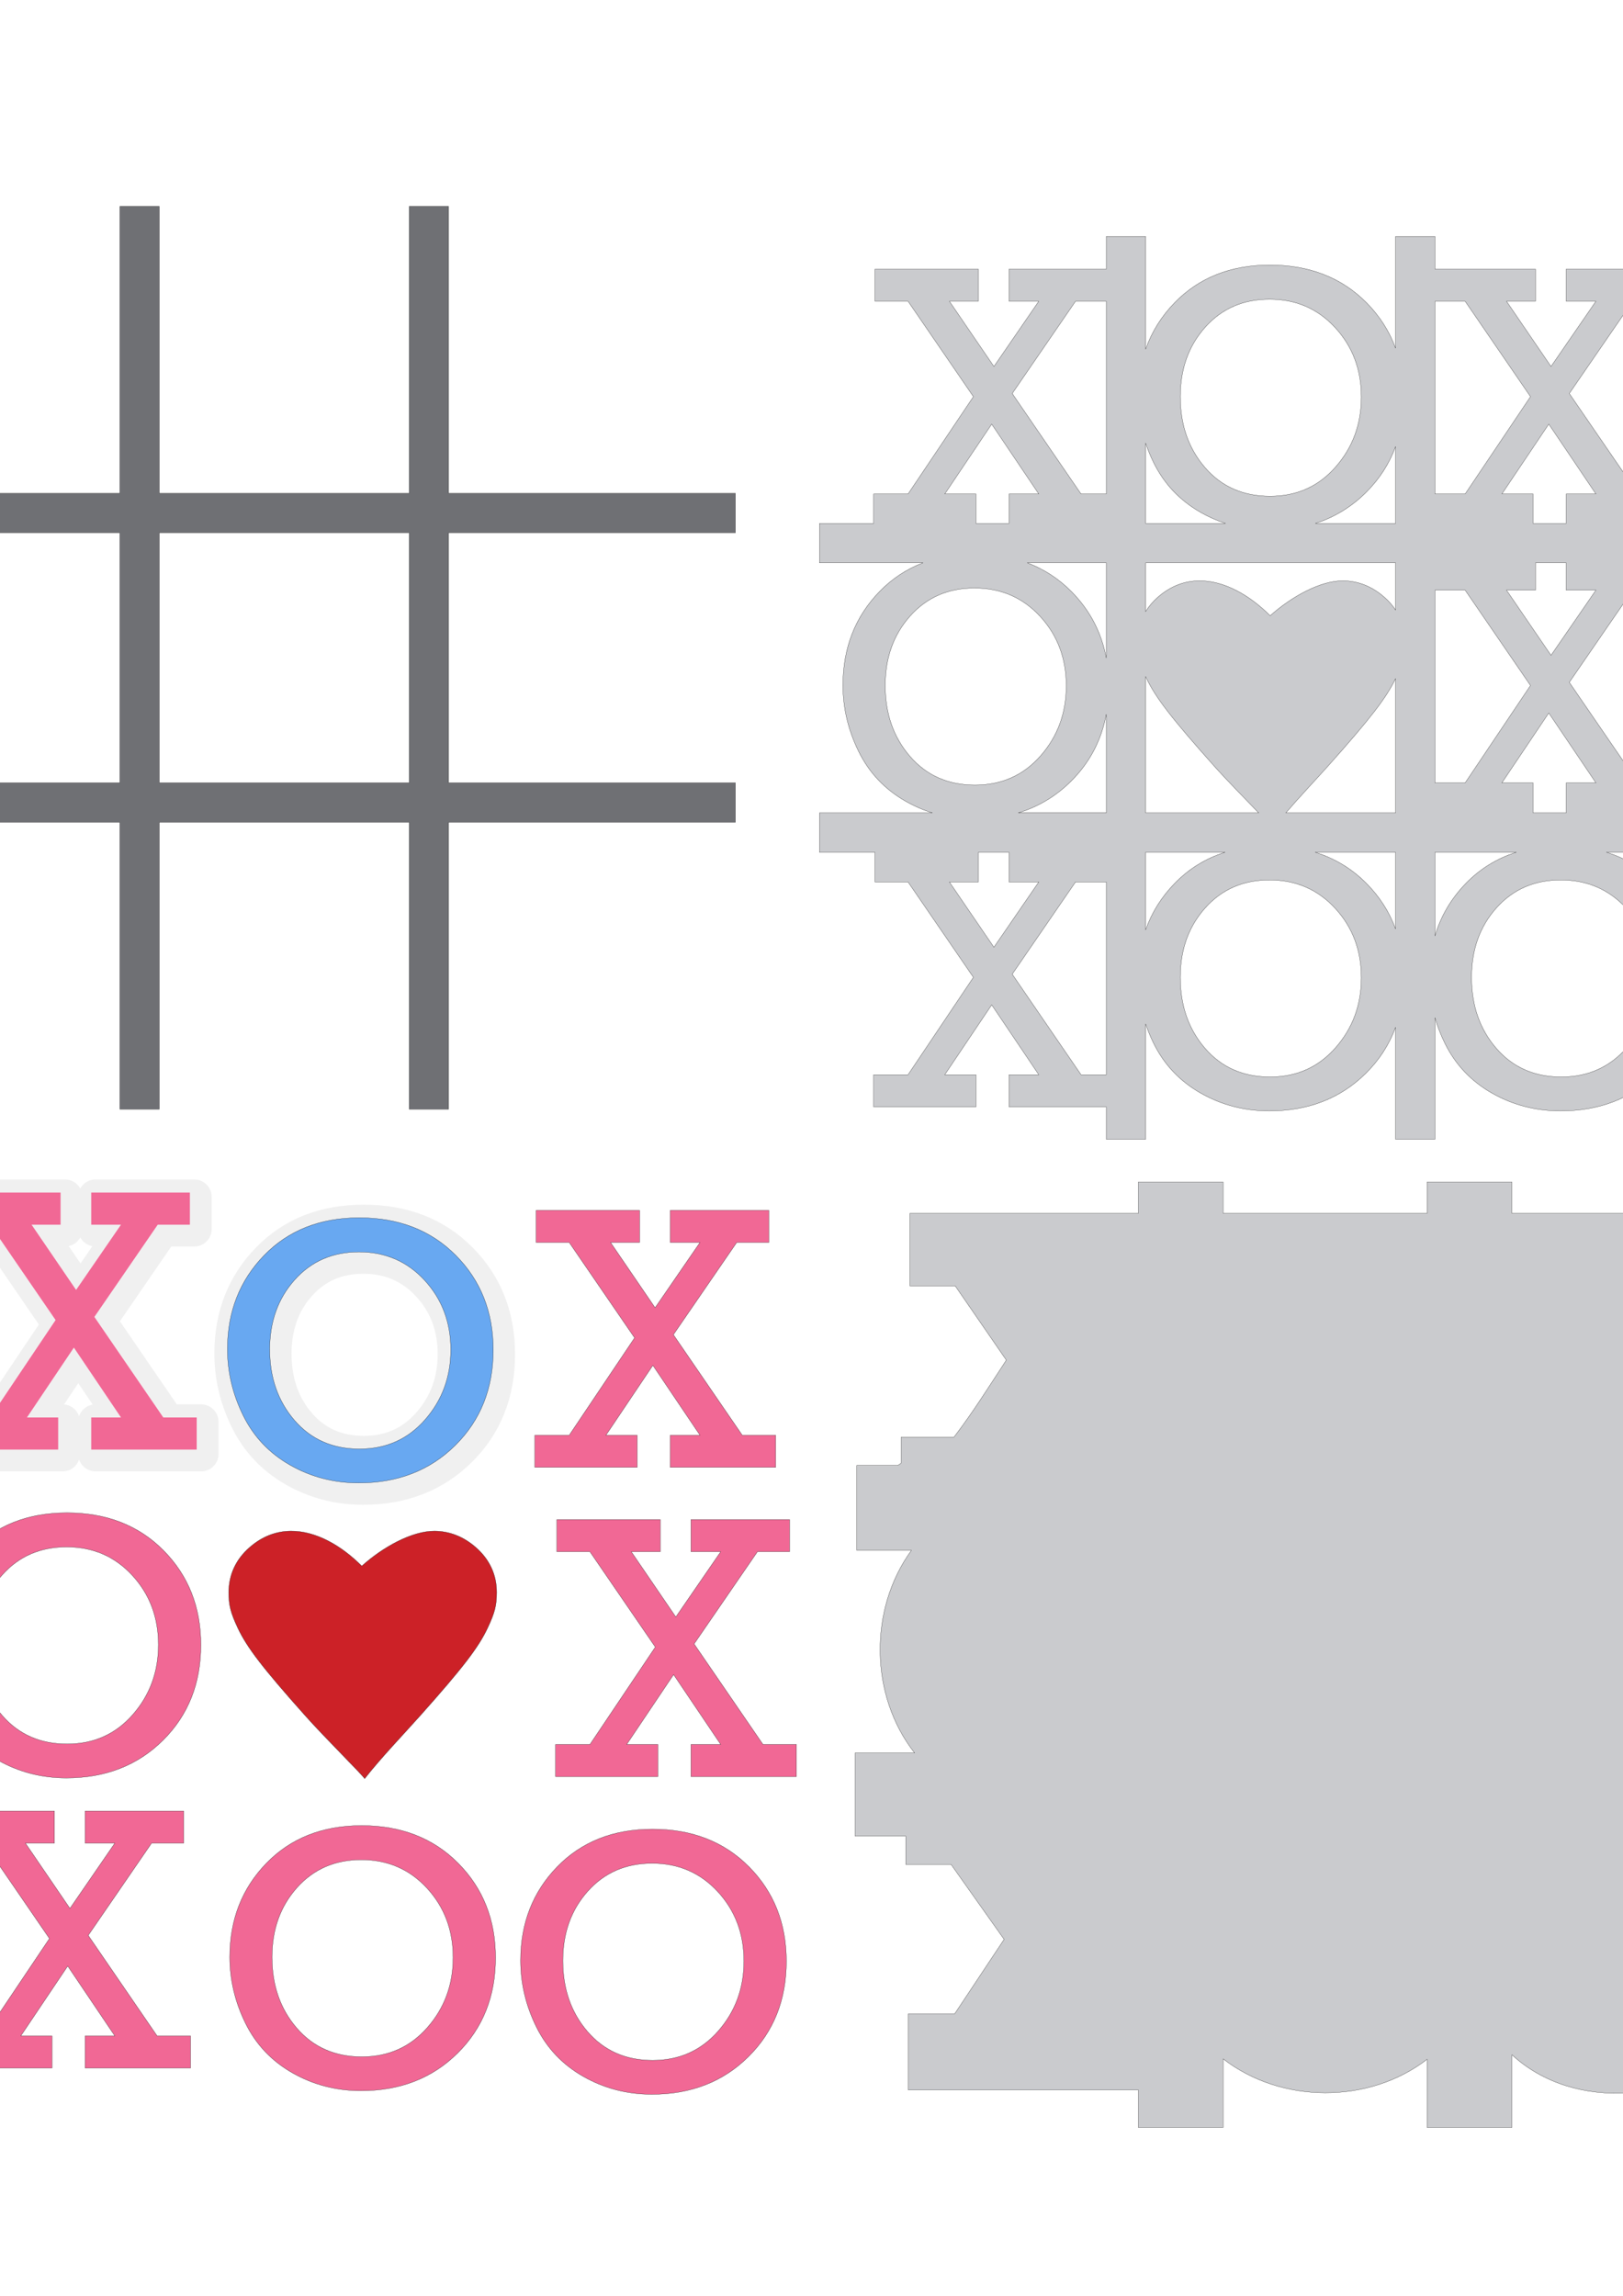 <?xml version="1.0" encoding="UTF-8" standalone="no"?>
<!-- Created with Inkscape (http://www.inkscape.org/) -->

<svg
   xmlns:dc="http://purl.org/dc/elements/1.1/"
   xmlns:cc="http://creativecommons.org/ns#"
   xmlns:rdf="http://www.w3.org/1999/02/22-rdf-syntax-ns#"
   xmlns:svg="http://www.w3.org/2000/svg"
   xmlns="http://www.w3.org/2000/svg"
   xmlns:sodipodi="http://sodipodi.sourceforge.net/DTD/sodipodi-0.dtd"
   xmlns:inkscape="http://www.inkscape.org/namespaces/inkscape"
   width="744.094"
   height="1052.362"
   id="svg14004"
   version="1.1"
   inkscape:version="0.91 r13725"
   sodipodi:docname="Tic tac toe card.svg">
  <defs
     id="defs14006">
    <filter
       style="color-interpolation-filters:sRGB;"
       inkscape:label="Drop Shadow"
       id="filter5738">
      <feFlood
         flood-opacity="0.498"
         flood-color="rgb(0,0,0)"
         result="flood"
         id="feFlood5740" />
      <feComposite
         in="flood"
         in2="SourceGraphic"
         operator="in"
         result="composite1"
         id="feComposite5742" />
      <feGaussianBlur
         in="composite1"
         stdDeviation="1"
         result="blur"
         id="feGaussianBlur5744" />
      <feOffset
         dx="2"
         dy="2"
         result="offset"
         id="feOffset5746" />
      <feComposite
         in="SourceGraphic"
         in2="offset"
         operator="over"
         result="composite2"
         id="feComposite5748" />
    </filter>
    <filter
       style="color-interpolation-filters:sRGB"
       inkscape:label="Drop Shadow"
       id="filter5738-1">
      <feFlood
         flood-opacity="0.498"
         flood-color="rgb(0,0,0)"
         result="flood"
         id="feFlood5740-7" />
      <feComposite
         in="flood"
         in2="SourceGraphic"
         operator="in"
         result="composite1"
         id="feComposite5742-6" />
      <feGaussianBlur
         in="composite1"
         stdDeviation="1"
         result="blur"
         id="feGaussianBlur5744-1" />
      <feOffset
         dx="2"
         dy="2"
         result="offset"
         id="feOffset5746-3" />
      <feComposite
         in="SourceGraphic"
         in2="offset"
         operator="over"
         result="composite2"
         id="feComposite5748-9" />
    </filter>
  </defs>
  <sodipodi:namedview
     id="base"
     pagecolor="#ffffff"
     bordercolor="#666666"
     borderopacity="1.0"
     inkscape:pageopacity="0.0"
     inkscape:pageshadow="2"
     inkscape:zoom="0.74449113"
     inkscape:cx="-250.8103"
     inkscape:cy="151.48714"
     inkscape:document-units="px"
     inkscape:current-layer="layer1"
     showgrid="false"
     inkscape:window-width="1920"
     inkscape:window-height="1017"
     inkscape:window-x="-8"
     inkscape:window-y="-8"
     inkscape:window-maximized="1"
     inkscape:snap-bbox="true"
     inkscape:bbox-nodes="true" />
  <g
     inkscape:label="Layer 1"
     inkscape:groupmode="layer"
     id="layer1">
    <path
       sodipodi:nodetypes="cccccccccccccccccccccccccccccccccccccccccccccccccccccccccc"
       inkscape:connector-curvature="0"
       id="path3063"
       d="m 521.883,541.811 0,14.373 -104.717,0 0,33.256 20.763,0 c 7.807,11.335 15.63,22.674 23.433,34.012 -7.8,11.899 -15.353,24.011 -23.997,35.292 l -24.224,0 0,11.965 c -0.51,0.37 -1.026,0.703 -1.579,1.016 l -18.765,0 0,38.904 25.084,0 c -19.672,26.996 -19.129,66.727 1.429,92.896 l -27.303,0 0,38.114 23.241,0 0,12.98 20.775,0 24.325,34.352 -22.681,34.163 -21.285,0 0,34.878 105.502,0 0,17.195 38.893,0 0,-31.454 c 26.575,20.648 66.924,20.787 93.508,0.188 l 0,31.266 38.893,0 0,-33.336 c 28.393,26.304 78.598,22.61 102.874,-7.487 21.172,-26.413 18.91,-67.045 -2.558,-92.745 l 31.762,0 0,-38.114 -22.773,0 0,-12.98 -23.81,0 -21.812,-34.622 22.714,-33.216 19.71,0 0,-12.078 25.97,0 0,-38.904 -18.71,0 0,-12.981 -27.007,0 C 772.184,645.797 762.144,634.441 755.089,621.383 l 26.593,-31.943 17.528,0 0,-33.256 -106.034,0 0,-14.373 -38.893,0 0,14.373 -93.508,0 0,-14.373 z"
       style="fill:#cacbce;fill-opacity:1;fill-rule:evenodd;stroke:#000001;stroke-width:0.101;stroke-miterlimit:4.233;stroke-opacity:1;stroke-dasharray:none;stroke-dashoffset:0" />
    <path
       inkscape:connector-curvature="0"
       id="path3874"
       d="m 507.187,108.369 0,15.004 -44.58,0 0,14.716 13.641,0 -20.565,29.903 -20.409,-29.903 13.275,0 0,-14.716 -47.402,0 0,14.716 15.156,0 29.972,43.73 -29.972,44.619 -15.757,0 0,13.488 -24.877,0 0,18.062 47.506,0 c -7.539,2.878 -14.19,7.25 -19.938,13.174 -11.178,11.52 -16.776,25.835 -16.776,42.946 0,10.504 2.413,20.632 7.212,30.373 4.798,9.742 11.962,17.344 21.532,22.793 3.928,2.237 8.019,4.014 12.255,5.333 l -51.792,0 0,18.062 25.478,0 0,13.618 15.156,0 29.972,43.704 -29.972,44.645 -15.757,0 0,14.742 46.906,0 0,-14.742 -14.294,0 21.506,-32.02 21.584,32.02 -13.641,0 0,14.742 44.58,0 0,14.847 18.057,0 0,-52.879 c 1.012,3.013 2.235,5.997 3.684,8.939 4.799,9.742 11.989,17.344 21.558,22.793 9.569,5.449 20.058,8.156 31.462,8.156 17.897,0 32.639,-5.734 44.24,-17.226 6.211,-6.153 10.755,-13.195 13.641,-21.12 l 0,51.337 18.057,0 0,-55.728 c 1.149,3.99 2.666,7.919 4.573,11.789 4.799,9.742 11.989,17.344 21.558,22.793 9.569,5.449 20.058,8.156 31.462,8.156 17.896,0 32.639,-5.734 44.24,-17.226 11.601,-11.492 17.403,-26.081 17.403,-43.756 0,-17.337 -5.712,-31.766 -17.116,-43.286 -6.687,-6.755 -14.521,-11.504 -23.518,-14.298 l 52.915,0 0,-18.062 -23.021,0 0,-13.749 -15.313,0 -31.592,-46.083 29.058,-42.266 14.712,0 0,-12.52 26.157,0 0,-18.062 -23.021,0 0,-13.488 -15.313,0 -31.592,-46.057 29.058,-42.293 14.712,0 0,-14.716 -45.207,0 0,14.716 13.641,0 -20.592,29.903 -20.408,-29.903 13.301,0 0,-14.716 -46.095,0 0,-15.004 -18.057,0 0,51.232 c -2.84,-7.757 -7.271,-14.715 -13.327,-20.832 -11.404,-11.521 -26.17,-17.278 -44.293,-17.278 -17.953,0 -32.513,5.757 -43.691,17.278 -6.08,6.266 -10.502,13.384 -13.275,21.303 l 0,-51.702 -18.057,0 z m 74.84,28.805 c 12.082,0 22.115,4.323 30.103,12.991 7.989,8.668 11.995,19.275 11.995,31.811 0,12.424 -3.938,23.122 -11.786,32.072 -7.848,8.951 -17.856,13.409 -30.051,13.409 -12.307,0 -22.251,-4.368 -29.816,-13.121 -7.565,-8.753 -11.341,-19.585 -11.341,-32.517 0,-12.706 3.824,-23.336 11.446,-31.863 7.621,-8.527 17.425,-12.781 29.45,-12.781 z m -88.925,0.915 14.085,0 0,88.349 -11.55,0 -31.567,-46.057 29.032,-42.293 z m 164.784,0 13.824,0 29.972,43.73 -29.972,44.619 -13.824,0 0,-88.349 z m -203.223,56.329 21.584,32.02 -13.641,0 0,13.488 -15.156,0 0,-13.488 -14.294,0 21.506,-32.02 z m 255.407,0 21.61,32.02 -13.641,0 0,13.488 -15.156,0 0,-13.488 -14.32,0 21.506,-32.02 z m -184.827,8.73 c 1.012,3.013 2.235,5.996 3.684,8.939 4.799,9.742 11.989,17.344 21.558,22.793 3.661,2.085 7.463,3.758 11.393,5.045 l -36.636,0 0,-36.777 z m 114.586,1.542 0,35.235 -36.793,0 c 8.763,-2.808 16.475,-7.501 23.152,-14.115 6.211,-6.153 10.755,-13.195 13.641,-21.12 z m -168.887,53.297 36.244,0 0,43.626 c -2.185,-11.744 -7.508,-21.907 -15.966,-30.452 -5.868,-5.928 -12.631,-10.297 -20.278,-13.174 z m 54.301,0 114.586,0 0,21.617 c -1.374,-2.071 -3.06,-4.005 -5.069,-5.777 -5.943,-5.266 -12.429,-7.546 -18.998,-7.606 -10.467,-0.097 -23.9,7.44 -33.422,16.023 -9.454,-9.472 -21.142,-16.129 -32.586,-16.023 -6.568,0.061 -13.054,2.34 -18.997,7.606 -2.238,1.973 -4.066,4.14 -5.514,6.482 l 0,-22.322 z m 178.738,0 14.059,0 0,12.52 13.641,0 -20.592,29.877 -20.408,-29.877 13.301,0 0,-12.52 z m -257.21,11.579 c 12.082,0 22.114,4.323 30.103,12.991 7.989,8.669 11.968,19.274 11.968,31.811 0,12.424 -3.911,23.122 -11.759,32.072 -7.847,8.951 -17.883,13.409 -30.077,13.409 -12.307,0 -22.224,-4.368 -29.789,-13.122 -7.566,-8.753 -11.367,-19.585 -11.367,-32.517 0,-12.706 3.824,-23.336 11.446,-31.863 7.621,-8.527 17.451,-12.782 29.476,-12.782 z m 211.114,0.941 13.824,0 29.972,43.704 -29.972,44.645 -13.824,0 0,-88.349 z m -132.643,39.6 c 0.084,0.18 0.148,0.337 0.235,0.523 4.21,8.961 11.369,18.29 30.73,40.019 6.208,6.967 14.861,15.755 20.853,21.957 l -51.819,0 0,-62.498 z m 114.586,0.941 0,61.558 -50.303,0 c 6.448,-7.496 13.653,-15.091 19.782,-21.957 19.062,-21.394 26.283,-30.764 30.521,-39.601 z m 70.241,15.788 21.61,32.02 -13.641,0 0,13.749 -15.156,0 0,-13.749 -14.32,0 21.506,-32.02 z m -202.884,0.549 0,45.22 -40.32,0 c 9.129,-2.77 17.165,-7.566 24.067,-14.403 8.638,-8.557 14.047,-18.833 16.253,-30.817 z m -58.638,63.282 14.058,0 0,13.618 13.641,0 -20.565,29.903 -20.409,-29.903 13.275,0 0,-13.618 z m 76.695,0 36.427,0 c -8.884,2.794 -16.597,7.543 -23.152,14.298 -6.08,6.266 -10.502,13.357 -13.275,21.277 l 0,-35.575 z m 77.714,0 36.871,0 0,35.131 c -2.84,-7.762 -7.269,-14.712 -13.327,-20.832 -6.687,-6.755 -14.547,-11.504 -23.544,-14.298 z m 54.928,0 37.315,0 c -8.887,2.794 -16.621,7.54 -23.179,14.298 -6.777,6.985 -11.468,15.008 -14.137,24.048 l 0,-38.346 z m -75.859,12.704 c 12.082,0 22.115,4.323 30.103,12.991 7.989,8.668 11.995,19.274 11.995,31.811 0,12.424 -3.938,23.095 -11.786,32.046 -7.848,8.951 -17.856,13.436 -30.051,13.436 -12.307,0 -22.251,-4.368 -29.816,-13.122 -7.565,-8.754 -11.341,-19.611 -11.341,-32.543 0,-12.706 3.824,-23.31 11.446,-31.837 7.621,-8.527 17.425,-12.782 29.45,-12.782 z m 133.531,0 c 12.082,0 22.114,4.323 30.103,12.991 7.989,8.668 11.994,19.274 11.994,31.811 0,12.424 -3.938,23.095 -11.785,32.046 -7.848,8.951 -17.856,13.436 -30.051,13.436 -12.307,0 -22.251,-4.368 -29.816,-13.122 -7.565,-8.754 -11.341,-19.611 -11.341,-32.543 0,-12.706 3.798,-23.31 11.419,-31.837 7.621,-8.527 17.451,-12.782 29.476,-12.782 z m -222.456,0.915 14.085,0 0,88.349 -11.55,0 -31.567,-46.083 29.032,-42.266 z"
       style="fill:#cacbce;fill-opacity:1;fill-rule:evenodd;stroke:#000001;stroke-width:0.101;stroke-miterlimit:4.233;stroke-opacity:1;stroke-dasharray:none;stroke-dashoffset:0" />
    <path
       inkscape:export-ydpi="150"
       inkscape:export-xdpi="150"
       inkscape:export-filename="C:\Users\Laptop\Desktop\circle lolly.png"
       sodipodi:nodetypes="scscsccsscscs"
       inkscape:connector-curvature="0"
       id="path3777"
       d="m 133.288,701.814 c -6.568,0.061 -13.057,2.336 -19,7.602 -6.215,5.481 -9.419,12.466 -9.419,20.505 0,5.936 0.855,9.314 4.14,16.304 4.21,8.961 11.378,18.281 30.739,40.011 9.678,10.86 26.039,26.914 27.428,29.073 7.64,-9.692 17.568,-20.017 25.651,-29.073 19.361,-21.73 26.529,-31.05 30.739,-40.011 3.285,-6.991 4.14,-10.369 4.14,-16.304 0,-8.039 -3.205,-15.025 -9.42,-20.505 -5.943,-5.266 -12.431,-7.542 -19,-7.602 -10.467,-0.097 -23.897,7.441 -33.419,16.024 -9.454,-9.472 -21.135,-16.13 -32.579,-16.024 z"
       style="fill:#cc2127;fill-opacity:1;stroke:#000001;stroke-width:0.101;stroke-miterlimit:4.233;stroke-opacity:1;stroke-dasharray:none" />
    <path
       d="m -29.768,753.664 c 0,-17.111 5.589,-31.427 16.767,-42.948 11.179,-11.52 25.744,-17.28 43.697,-17.28 18.122,0 32.886,5.76 44.29,17.28 11.404,11.521 17.106,25.949 17.106,43.286 0,17.676 -5.801,32.26 -17.403,43.752 -11.602,11.492 -26.351,17.238 -44.247,17.238 -11.404,0 -21.891,-2.724 -31.46,-8.174 -9.569,-5.45 -16.753,-13.046 -21.552,-22.787 -4.799,-9.742 -7.198,-19.864 -7.198,-30.368 z m 19.392,0.085 c 0,12.932 3.783,23.774 11.348,32.528 7.565,8.753 17.502,13.13 29.809,13.13 12.195,0 22.216,-4.475 30.063,-13.426 7.847,-8.951 11.771,-19.638 11.771,-32.062 0,-12.537 -3.994,-23.14 -11.983,-31.808 -7.988,-8.669 -18.023,-13.003 -30.105,-13.003 -12.025,0 -21.849,4.264 -29.47,12.791 -7.622,8.527 -11.433,19.144 -11.433,31.851 z"
       style="font-size:207.406px;font-style:normal;font-variant:normal;font-weight:normal;font-stretch:normal;text-align:start;line-height:125%;letter-spacing:0px;word-spacing:0px;writing-mode:lr-tb;text-anchor:start;fill:#f16895;fill-opacity:1;stroke:#000001;stroke-width:0.101;stroke-miterlimit:4.233;stroke-opacity:1;stroke-dasharray:none;font-family:Rockwell;-inkscape-font-specification:Rockwell"
       id="path3793"
       inkscape:connector-curvature="0" />
    <path
       d="M -4.491,649.733 25.487,605.091 -4.491,561.382 l -15.159,0 0,-14.739 47.423,0 0,14.739 -13.295,0 20.409,29.902 20.578,-29.902 -13.635,0 0,-14.739 45.221,0 0,14.739 -14.735,0 -29.046,42.27 31.587,46.082 15.328,0 0,14.739 -48.355,0 0,-14.739 13.635,0 -21.595,-32.02 -21.51,32.02 14.312,0 0,14.739 -46.915,0 0,-14.739 z"
       style="font-style:normal;font-variant:normal;font-weight:normal;font-stretch:normal;font-size:207.406px;line-height:125%;font-family:Rockwell;-inkscape-font-specification:Rockwell;text-align:start;letter-spacing:0px;word-spacing:0px;writing-mode:lr-tb;text-anchor:start;fill:#ffffff;fill-opacity:1;stroke:#f0f0f0;stroke-width:16;stroke-linejoin:round;stroke-miterlimit:4.233;stroke-dasharray:none;stroke-opacity:1;color:#000000;clip-rule:nonzero;display:inline;overflow:visible;visibility:visible;opacity:1;isolation:auto;mix-blend-mode:normal;color-interpolation:sRGB;color-interpolation-filters:linearRGB;solid-color:#000000;solid-opacity:1;fill-rule:nonzero;stroke-linecap:butt;stroke-dashoffset:0;filter-blend-mode:normal;filter-gaussianBlur-deviation:0;color-rendering:auto;image-rendering:auto;shape-rendering:auto;text-rendering:auto;enable-background:accumulate;filter:url(#filter5738)"
       id="path3791-0"
       inkscape:connector-curvature="0" />
    <path
       d="M -4.491,649.733 25.487,605.091 -4.491,561.382 l -15.159,0 0,-14.739 47.423,0 0,14.739 -13.295,0 20.409,29.902 20.578,-29.902 -13.635,0 0,-14.739 45.221,0 0,14.739 -14.735,0 -29.046,42.27 31.587,46.082 15.328,0 0,14.739 -48.355,0 0,-14.739 13.635,0 -21.595,-32.02 -21.51,32.02 14.312,0 0,14.739 -46.915,0 0,-14.739 z"
       style="font-size:207.406px;font-style:normal;font-variant:normal;font-weight:normal;font-stretch:normal;text-align:start;line-height:125%;letter-spacing:0px;word-spacing:0px;writing-mode:lr-tb;text-anchor:start;fill:#f16895;fill-opacity:1;stroke:none;stroke-width:8;stroke-miterlimit:4.233;stroke-opacity:1;stroke-dasharray:none;font-family:Rockwell;-inkscape-font-specification:Rockwell;stroke-linejoin:round"
       id="path3791"
       inkscape:connector-curvature="0" />
    <path
       inkscape:connector-curvature="0"
       id="path3051-1"
       style="font-style:normal;font-variant:normal;font-weight:normal;font-stretch:normal;font-size:207.406px;line-height:125%;font-family:Rockwell;-inkscape-font-specification:Rockwell;text-align:start;letter-spacing:0px;word-spacing:0px;writing-mode:lr-tb;text-anchor:start;fill:#ffffff;fill-opacity:1;stroke:#f0f0f0;stroke-width:16;stroke-miterlimit:4.233;stroke-dasharray:none;stroke-opacity:1;color:#000000;clip-rule:nonzero;display:inline;overflow:visible;visibility:visible;opacity:1;isolation:auto;mix-blend-mode:normal;color-interpolation:sRGB;color-interpolation-filters:linearRGB;solid-color:#000000;solid-opacity:1;fill-rule:nonzero;stroke-linecap:butt;stroke-linejoin:round;stroke-dashoffset:0;filter-blend-mode:normal;filter-gaussianBlur-deviation:0;color-rendering:auto;image-rendering:auto;shape-rendering:auto;text-rendering:auto;enable-background:accumulate;filter:url(#filter5738)"
       d="m 104.274,618.431 c 0,-17.111 5.589,-31.427 16.767,-42.947 11.178,-11.521 25.744,-17.281 43.697,-17.281 18.122,0 32.886,5.76 44.29,17.281 11.404,11.52 17.106,25.949 17.106,43.286 0,17.676 -5.801,32.26 -17.403,43.752 -11.602,11.492 -26.351,17.239 -44.247,17.239 -11.404,0 -21.891,-2.725 -31.46,-8.174 -9.569,-5.449 -16.753,-13.046 -21.552,-22.787 -4.798,-9.741 -7.198,-19.864 -7.198,-30.368 z m 19.392,0.085 c 0,12.932 3.783,23.775 11.348,32.528 7.565,8.753 17.501,13.13 29.809,13.13 12.195,0 22.215,-4.475 30.063,-13.426 7.848,-8.951 11.771,-19.638 11.771,-32.062 0,-12.537 -3.994,-23.14 -11.982,-31.808 -7.989,-8.668 -18.024,-13.003 -30.105,-13.003 -12.025,0 -21.848,4.264 -29.47,12.791 -7.622,8.527 -11.433,19.144 -11.433,31.851 z" />
    <path
       inkscape:connector-curvature="0"
       id="path3051"
       style="font-size:207.406px;font-style:normal;font-variant:normal;font-weight:normal;font-stretch:normal;text-align:start;line-height:125%;letter-spacing:0px;word-spacing:0px;writing-mode:lr-tb;text-anchor:start;fill:#68a8f1;fill-opacity:1;stroke:#000001;stroke-width:0.101;stroke-miterlimit:4.233;stroke-opacity:1;stroke-dasharray:none;font-family:Rockwell;-inkscape-font-specification:Rockwell"
       d="m 104.274,618.431 c 0,-17.111 5.589,-31.427 16.767,-42.947 11.178,-11.521 25.744,-17.281 43.697,-17.281 18.122,0 32.886,5.76 44.29,17.281 11.404,11.52 17.106,25.949 17.106,43.286 0,17.676 -5.801,32.26 -17.403,43.752 -11.602,11.492 -26.351,17.239 -44.247,17.239 -11.404,0 -21.891,-2.725 -31.46,-8.174 -9.569,-5.449 -16.753,-13.046 -21.552,-22.787 -4.798,-9.741 -7.198,-19.864 -7.198,-30.368 z m 19.392,0.085 c 0,12.932 3.783,23.775 11.348,32.528 7.565,8.753 17.501,13.13 29.809,13.13 12.195,0 22.215,-4.475 30.063,-13.426 7.848,-8.951 11.771,-19.638 11.771,-32.062 0,-12.537 -3.994,-23.14 -11.982,-31.808 -7.989,-8.668 -18.024,-13.003 -30.105,-13.003 -12.025,0 -21.848,4.264 -29.47,12.791 -7.622,8.527 -11.433,19.144 -11.433,31.851 z" />
    <path
       inkscape:connector-curvature="0"
       id="path3053"
       style="font-size:207.406px;font-style:normal;font-variant:normal;font-weight:normal;font-stretch:normal;text-align:start;line-height:125%;letter-spacing:0px;word-spacing:0px;writing-mode:lr-tb;text-anchor:start;fill:#f16895;fill-opacity:1;stroke:#000001;stroke-width:0.101;stroke-miterlimit:4.233;stroke-opacity:1;stroke-dasharray:none;font-family:Rockwell;-inkscape-font-specification:Rockwell"
       d="m -7.313,933.232 29.978,-44.641 -29.978,-43.71 -15.158,0 0,-14.739 47.423,0 0,14.739 -13.296,0 20.409,29.903 20.578,-29.903 -13.634,0 0,-14.739 45.221,0 0,14.739 -14.735,0 -29.046,42.27 31.588,46.082 15.328,0 0,14.74 -48.354,0 0,-14.74 13.634,0 -21.595,-32.02 -21.51,32.02 14.311,0 0,14.74 -46.915,0 0,-14.74 z" />
    <path
       d="m 238.669,898.672 c 0,-17.111 5.59,-31.427 16.767,-42.947 11.178,-11.52 25.744,-17.28 43.697,-17.28 18.122,0 32.886,5.76 44.29,17.28 11.404,11.521 17.106,25.949 17.107,43.286 0,17.676 -5.801,32.26 -17.403,43.752 -11.602,11.492 -26.351,17.238 -44.247,17.238 -11.405,0 -21.891,-2.724 -31.46,-8.175 -9.569,-5.449 -16.753,-13.045 -21.552,-22.786 -4.798,-9.742 -7.198,-19.864 -7.198,-30.368 z m 19.393,0.085 c 0,12.932 3.783,23.774 11.348,32.528 7.565,8.753 17.501,13.13 29.809,13.13 12.194,0 22.215,-4.475 30.063,-13.426 7.847,-8.951 11.771,-19.638 11.771,-32.062 0,-12.537 -3.994,-23.14 -11.982,-31.808 -7.989,-8.669 -18.024,-13.003 -30.105,-13.003 -12.025,0 -21.848,4.264 -29.47,12.791 -7.621,8.527 -11.432,19.144 -11.432,31.851 z"
       style="font-size:207.406px;font-style:normal;font-variant:normal;font-weight:normal;font-stretch:normal;text-align:start;line-height:125%;letter-spacing:0px;word-spacing:0px;writing-mode:lr-tb;text-anchor:start;fill:#f16895;fill-opacity:1;stroke:#000001;stroke-width:0.101;stroke-miterlimit:4.233;stroke-opacity:1;stroke-dasharray:none;font-family:Rockwell;-inkscape-font-specification:Rockwell"
       id="path3055"
       inkscape:connector-curvature="0" />
    <path
       d="m 270.463,799.629 29.978,-44.641 -29.978,-43.71 -15.159,0 0,-14.739 47.423,0 0,14.739 -13.295,0 20.409,29.903 20.578,-29.903 -13.634,0 0,-14.739 45.221,0 0,14.739 -14.735,0 -29.046,42.27 31.587,46.081 15.328,0 0,14.74 -48.355,0 0,-14.74 13.634,0 -21.595,-32.019 -21.51,32.019 14.312,0 0,14.74 -46.915,0 0,-14.74 z"
       style="font-size:207.406px;font-style:normal;font-variant:normal;font-weight:normal;font-stretch:normal;text-align:start;line-height:125%;letter-spacing:0px;word-spacing:0px;writing-mode:lr-tb;text-anchor:start;fill:#f16895;fill-opacity:1;stroke:#000001;stroke-width:0.101;stroke-miterlimit:4.233;stroke-opacity:1;stroke-dasharray:none;font-family:Rockwell;-inkscape-font-specification:Rockwell"
       id="path3057"
       inkscape:connector-curvature="0" />
    <path
       inkscape:connector-curvature="0"
       id="path3059"
       style="font-size:207.406px;font-style:normal;font-variant:normal;font-weight:normal;font-stretch:normal;text-align:start;line-height:125%;letter-spacing:0px;word-spacing:0px;writing-mode:lr-tb;text-anchor:start;fill:#f16895;fill-opacity:1;stroke:#000001;stroke-width:0.101;stroke-miterlimit:4.233;stroke-opacity:1;stroke-dasharray:none;font-family:Rockwell;-inkscape-font-specification:Rockwell"
       d="m 105.339,897.043 c 0,-17.111 5.589,-31.427 16.767,-42.947 11.178,-11.521 25.744,-17.281 43.697,-17.281 18.122,0 32.886,5.76 44.29,17.281 11.404,11.52 17.106,25.949 17.106,43.286 0,17.676 -5.801,32.26 -17.402,43.752 -11.602,11.492 -26.351,17.238 -44.248,17.238 -11.405,0 -21.891,-2.724 -31.46,-8.174 -9.569,-5.45 -16.753,-13.046 -21.552,-22.787 -4.798,-9.742 -7.198,-19.864 -7.198,-30.368 z m 19.393,0.085 c 0,12.932 3.782,23.774 11.348,32.528 7.565,8.753 17.501,13.13 29.809,13.13 12.194,0 22.215,-4.475 30.063,-13.426 7.848,-8.951 11.771,-19.638 11.771,-32.062 0,-12.537 -3.994,-23.14 -11.983,-31.808 -7.989,-8.668 -18.024,-13.003 -30.105,-13.003 -12.025,0 -21.848,4.264 -29.47,12.791 -7.621,8.527 -11.432,19.144 -11.432,31.85 z" />
    <path
       inkscape:connector-curvature="0"
       id="path3061"
       style="font-size:207.406px;font-style:normal;font-variant:normal;font-weight:normal;font-stretch:normal;text-align:start;line-height:125%;letter-spacing:0px;word-spacing:0px;writing-mode:lr-tb;text-anchor:start;fill:#f16895;fill-opacity:1;stroke:#000001;stroke-width:0.101;stroke-miterlimit:4.233;stroke-opacity:1;stroke-dasharray:none;font-family:Rockwell;-inkscape-font-specification:Rockwell"
       d="m 260.962,657.879 29.978,-44.641 -29.978,-43.71 -15.159,0 0,-14.739 47.423,0 0,14.739 -13.295,0 20.409,29.903 20.578,-29.903 -13.634,0 0,-14.739 45.221,0 0,14.739 -14.735,0 -29.046,42.27 31.587,46.082 15.328,0 0,14.739 -48.354,0 0,-14.739 13.634,0 -21.595,-32.02 -21.51,32.02 14.312,0 0,14.739 -46.915,0 0,-14.739 z" />
    <path
       inkscape:connector-curvature="0"
       id="rect2989"
       d="m 54.967,94.588 0,131.557 -131.519,0 0,18.062 131.519,0 0,114.619 -131.519,0 0,18.062 131.519,0 0,131.557 18.056,0 0,-131.557 114.586,0 0,131.557 18.057,0 0,-131.557 131.519,0 0,-18.062 -131.519,0 0,-114.619 131.519,0 0,-18.062 -131.519,0 0,-131.557 -18.057,0 0,131.557 -114.586,0 0,-131.557 -18.056,0 z m 18.056,149.619 114.586,0 0,114.619 -114.586,0 0,-114.619 z"
       style="fill:#6f7074;fill-opacity:1;fill-rule:evenodd;stroke:#000001;stroke-width:0.101;stroke-miterlimit:4.233;stroke-opacity:1;stroke-dasharray:none;stroke-dashoffset:0" />
    <path
       inkscape:connector-curvature="0"
       id="path8587"
       d="m -402.689,84.198 0,17.196 -105.488,0 0,34.889 21.285,0 22.679,34.162 -24.323,34.353 -20.788,0 0,12.973 -23.234,0 0,38.117 27.303,0 c -20.558,26.169 -21.104,65.899 -1.433,92.895 l -25.088,0 0,38.901 18.763,0 c 0.554,0.312 1.075,0.642 1.586,1.012 l 0,11.98 24.227,0 c 8.645,11.282 16.198,23.392 23.998,35.29 -7.803,11.339 -15.638,22.673 -23.444,34.009 l -20.75,0 0,33.245 104.705,0 0,14.387 0,14.368 -104.705,0 0,33.245 20.75,0 c 7.807,11.335 15.641,22.69 23.444,34.028 -7.8,11.899 -15.353,24.009 -23.998,35.29 l -24.227,0 0,11.961 c -0.511,0.37 -1.032,0.699 -1.586,1.012 l -18.763,0 0,38.901 25.088,0 c -19.672,26.996 -19.126,66.726 1.433,92.895 l -27.303,0 0,38.118 23.234,0 0,12.973 20.788,0 24.323,34.353 -22.679,34.162 -21.285,0 0,34.889 105.488,0 0,17.196 38.901,0 0,-31.45 c 26.575,20.648 66.924,20.771 93.508,0.172 l 0,31.277 38.882,0 0,-33.341 c 28.393,26.304 78.613,22.607 102.889,-7.49 21.172,-26.413 18.907,-67.043 -2.561,-92.743 l 31.756,0 0,-38.118 -22.775,0 0,-12.973 -23.807,0 -21.801,-34.621 22.699,-33.226 19.718,0 0,-12.075 25.966,0 0,-38.901 -18.706,0 0,-12.973 -27.017,0 c -7.354,-12.947 -17.383,-24.314 -24.438,-37.372 l 26.596,-31.946 17.521,0 0,-33.245 -106.042,0 0,-14.368 0,-14.387 106.042,0 0,-33.245 -17.521,0 -26.596,-31.946 c 7.055,-13.059 17.084,-24.406 24.438,-37.353 l 27.017,0 0,-12.992 18.706,0 0,-38.901 -25.966,0 0,-12.075 -19.718,0 -22.699,-33.226 21.801,-34.621 23.807,0 0,-12.973 22.775,0 0,-38.117 -31.756,0 c 21.468,-25.7 23.733,-66.33 2.561,-92.743 -24.276,-30.097 -74.497,-33.794 -102.889,-7.49 l 0,-33.341 -38.882,0 0,31.277 c -26.584,-20.598 -66.933,-20.457 -93.508,0.191 l 0,-31.468 -38.901,0 z m 38.901,419.023 93.508,0 0,14.387 0,14.368 -93.508,0 0,-14.368 0,-14.387 z"
       style="fill:#d1d2d4;fill-opacity:1;fill-rule:evenodd;stroke:#000001;stroke-width:0.101;stroke-miterlimit:4.233;stroke-opacity:1;stroke-dasharray:none;stroke-dashoffset:0" />
    <path
       inkscape:connector-curvature="0"
       id="path8591"
       d="m -231.39,517.601 c 0,0 -3.222,0 -7.811,0 m -7.811,0 c -2.574,0 -5.241,0 -7.812,0 m -7.811,0 c -4.503,0 -7.649,0 -7.649,0"
       style="fill:none;stroke:#000001;stroke-width:0.101;stroke-linecap:butt;stroke-linejoin:miter;stroke-miterlimit:4.233;stroke-opacity:1;stroke-dasharray:none;stroke-dashoffset:0" />
    <path
       inkscape:connector-curvature="0"
       id="path8593"
       d="m -363.791,517.601 c 0,0 -3.222,0 -7.811,0 m -7.811,0 c -2.574,0 -5.241,0 -7.811,0 m -7.811,0 c -4.503,0 -7.649,0 -7.649,0"
       style="fill:none;stroke:#000001;stroke-width:0.101;stroke-linecap:butt;stroke-linejoin:miter;stroke-miterlimit:4.233;stroke-opacity:1;stroke-dasharray:none;stroke-dashoffset:0" />
  </g>
</svg>
